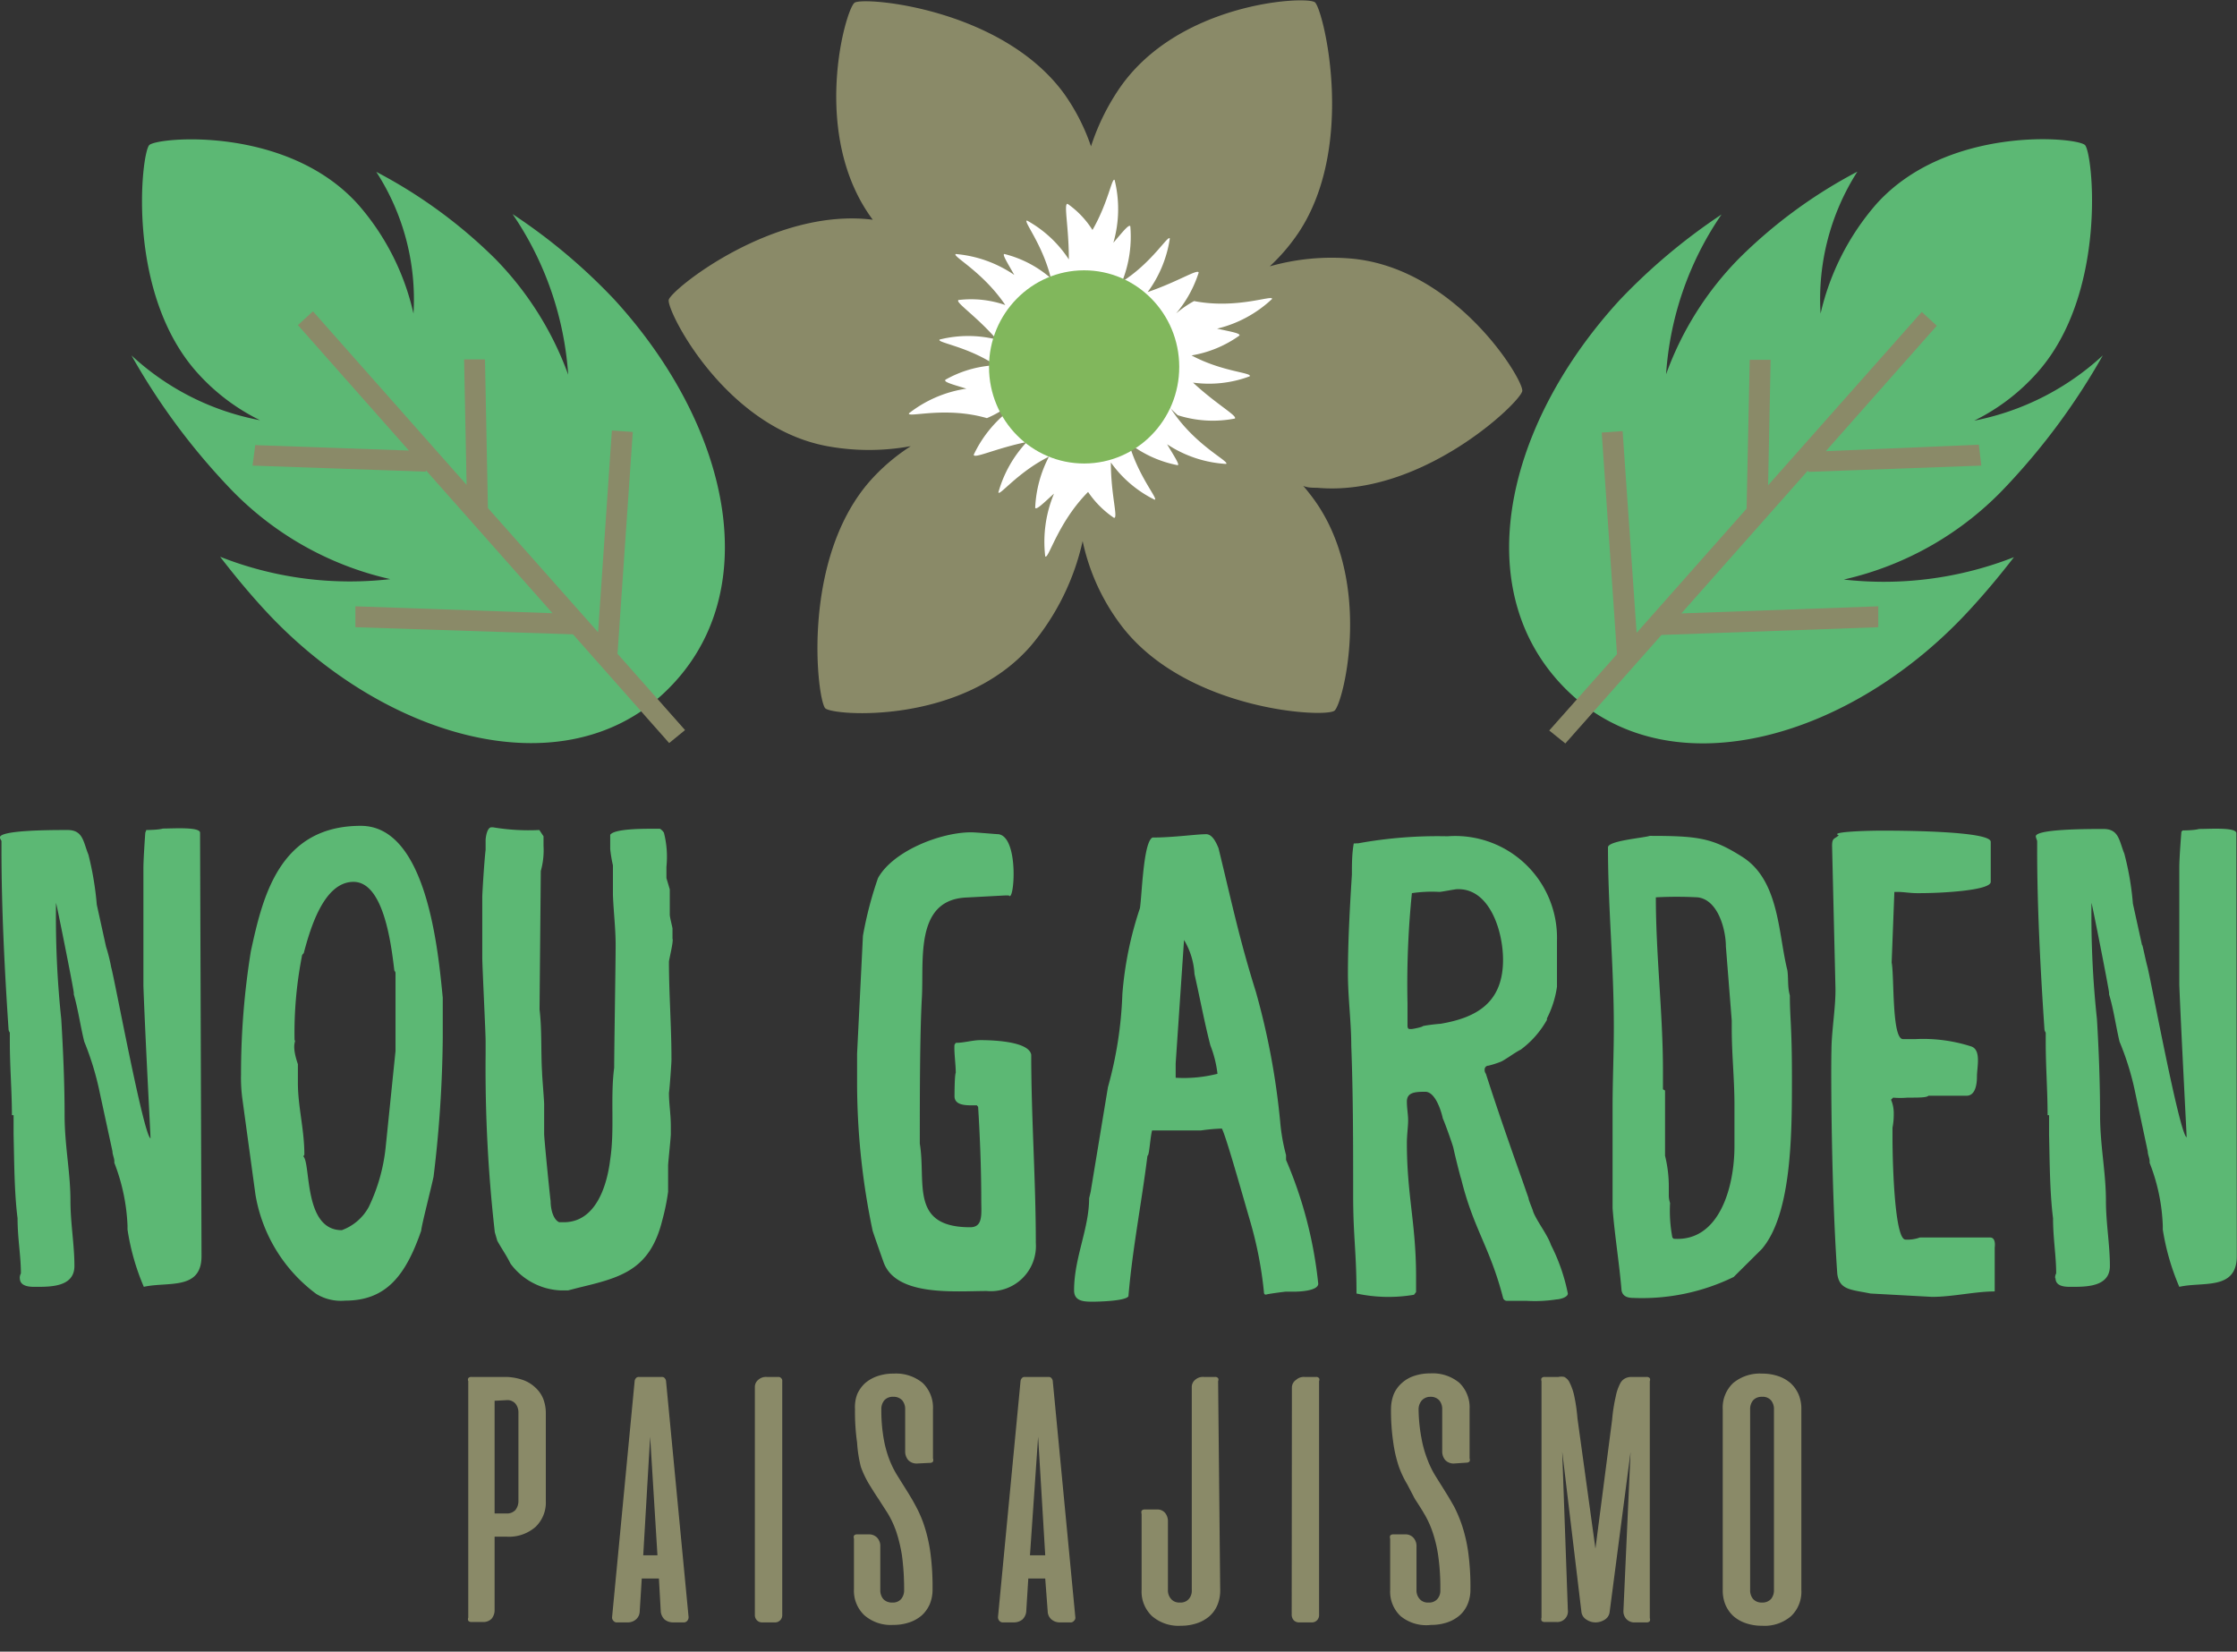 <svg xmlns="http://www.w3.org/2000/svg" viewBox="0 0 107.01 79">
          <rect x="0" y="0" width="107.01" height="79" fill="#333333" stroke="none"/>
          <defs>
            <style>
                .cls-1{fill:#5CB874;}
                .cls-2{fill:#8A8A68;}
                .cls-3{fill:#fff;}
                .cls-4{fill:#81B75C;}
            </style>
          </defs>
          <title>Recurso 5</title>
          <g id="Capa_2" data-name="Capa 2">
            <g id="Capa_1-2" data-name="Capa 1">
              <path class="cls-1"
                d="M1,60.91c0-.86-.16-1.66-.16-2.64-.16-1.25-.16-2.81-.19-4l0-.93H.57c0-1.14-.1-2.32-.1-3.5v-.45a.32.32,0,0,1-.06-.15c-.19-2.81-.34-5.83-.34-8.6v-.42S0,40.11,0,40.08c-.12-.38,2.48-.38,3.23-.38s.75.57,1,1.18a14.81,14.81,0,0,1,.4,2.39l.44,2a8.38,8.38,0,0,1,.25,1c.16.54,1.54,8,1.88,8.18,0-.19-.25-4.78-.34-7.29,0-1.15,0-2.36,0-3.57,0-.7,0-1.37,0-2.07,0-.45.09-1.69.09-1.69L7,39.7s.57,0,.79-.07c.5,0,1.78-.09,1.78.2l.07,20.25c0,1.66-1.63,1.21-2.76,1.47a11.16,11.16,0,0,1-.78-2.74v-.19a9.35,9.35,0,0,0-.63-3v-.07c0-.16-.09-.32-.09-.48l-.6-2.77a13.86,13.86,0,0,0-.75-2.48c-.19-.77-.29-1.53-.5-2.26v-.07c0-.16-.85-4.39-.85-4.3h0a46.28,46.28,0,0,0,.25,5.55c.09,1.49.16,3.09.16,4.58s.28,2.74.28,4.11c0,1.08.19,2.1.19,3.12s-1.16,1-1.88,1c-.22,0-.73,0-.73-.41C.94,61.17.94,61,1,60.91Z" />
              <path class="cls-1"
                d="M12,45.5c.56-2.58,1.35-6,5.26-6,3.17,0,3.7,6,3.92,8.22,0,.25,0,1.59,0,1.91a58.39,58.39,0,0,1-.44,6.65c-.09.45-.59,2.39-.59,2.58-.75,2.17-1.69,3.35-3.64,3.35a2.27,2.27,0,0,1-1.38-.32,7.45,7.45,0,0,1-2.91-4.75l-.63-4.61a7.45,7.45,0,0,1-.06-1.15A36.78,36.78,0,0,1,12,45.5Zm2.51,9.81c.37.35,0,3.53,1.84,3.53a2.4,2.4,0,0,0,1.29-1.11,8.62,8.62,0,0,0,.81-2.87l.47-4.59c0-.09,0-2.74,0-3.21,0-.1,0-.2,0-.29s0-.13,0-.22-.06-.1-.06-.16c-.16-1.37-.54-4.21-1.95-4.21s-2.06,2.2-2.38,3.41c-.06.06-.09.1-.09.16a19.13,19.13,0,0,0-.35,4c.1.06-.18.16.16,1.15,0,.09,0,.57,0,.89,0,1.15.31,2.23.31,3.44Z" />
              <path class="cls-1"
                d="M23.79,59.35l-.12-.41a69.31,69.31,0,0,1-.44-8.51v-.64c0-.41-.16-3.59-.16-4V42.92c0-.2.1-1.79.16-2.27,0,0,0-.38,0-.47s.06-.61.28-.61h.07a10.35,10.35,0,0,0,2.22.13L26,40v.45a3.66,3.66,0,0,1-.13,1.21l-.06,6.62c.12,1,.06,2,.12,3,0,.16.1,1.37.1,1.53v1.43c0,.19.22,2.45.31,3.22,0,.32.1.86.41,1h.22c1.54,0,2.07-1.76,2.22-3,.22-1.46,0-2.93.19-4.39,0-.86.07-5,.07-5.86v0c0-.82-.1-1.59-.13-2.42,0-.16,0-1.27,0-1.4a6.2,6.2,0,0,1-.13-.79v-.67c.19-.29,1.54-.29,2-.29h.38a.58.58,0,0,1,.19.19,4.68,4.68,0,0,1,.12,1.63c0,.06,0,.44,0,.54l.16.54c0,.13,0,1.08,0,1.21s.13.6.13.67v.48C32.23,45,32,45.91,32,46c0,1.53.12,3.09.12,4.61v.1c0,.16-.09,1.4-.12,1.56v0c0,.54.09,1,.09,1.6,0,.09,0,.38,0,.38,0,.16-.13,1.37-.13,1.49V57a10.42,10.42,0,0,1-.28,1.37c-.59,2.39-2,2.74-4,3.22l-.5.13h-.38a3.15,3.15,0,0,1-2.38-1.28C24.23,60.05,24,59.73,23.79,59.35Z" />
              <path class="cls-1"
                d="M41.28,44.76A17.79,17.79,0,0,1,42,42c.72-1.3,3-2.19,4.45-2.19.25,0,1.19.09,1.31.09,1,.13.76,3.31.5,2.93l-.18,0-1.88.1c-2.45.13-2,3-2.1,4.78S44,52.5,44,54.7c.31,1.85-.5,4,2.41,4,.63,0,.53-.64.53-1.3,0-1.47-.06-3-.15-4.46l-.06-.07h-.16c-.38,0-.91,0-.91-.44,0,0,0-1,.06-1.12,0-.41-.09-1-.06-1.34l.06-.09c.41,0,.79-.13,1.19-.13.79,0,2.32.1,2.42.7,0,3,.22,6,.22,9a2.16,2.16,0,0,1-2.35,2.3c-1.48,0-4.33.28-4.93-1.37-.15-.42-.53-1.5-.53-1.53A34.42,34.42,0,0,1,41,51.67V50.4Z" />
              <path class="cls-1"
                d="M52.1,57.31s.09-.35.09-.41L53,52a18.86,18.86,0,0,0,.69-4.45,17,17,0,0,1,.84-4.11c.1-.64.16-3.16.6-3.38,1,0,2.1-.16,2.57-.16.31,0,.5.45.59.67.66,2.71,1,4.36,1.79,6.88a35.06,35.06,0,0,1,1.16,6.21,9.11,9.11,0,0,0,.28,1.59s0,.23,0,.23a20.28,20.28,0,0,1,1.54,5.92c0,.35-.94.38-1.1.38s-.38,0-.44,0-.81.1-.91.13-.15,0-.15-.13a18.7,18.7,0,0,0-.66-3.38c-.47-1.62-1.16-4.07-1.35-4.42a8.9,8.9,0,0,0-1,.09H55.11c-.1.42-.13,1.21-.22,1.21-.28,2.26-.72,4.46-.91,6.72-.13.23-1.44.26-1.69.26-.41,0-.91,0-.91-.54C51.38,60.15,52.1,58.78,52.1,57.31Zm4.14-5.76a6.55,6.55,0,0,0,2-.19A5.44,5.44,0,0,0,57.9,50c-.29-1.12-.5-2.27-.76-3.41a3.54,3.54,0,0,0-.5-1.63l-.4,5.9Z" />
              <path class="cls-1"
                d="M67.3,52.69c0,.32.06.61.06.9s-.06.7-.06,1.08c0,2.51.44,3.85.44,6.4,0,.19,0,.73,0,.73l-.1.13a7.32,7.32,0,0,1-2.75-.06c0-2-.16-2.71-.16-4.72,0-2.39,0-4.78-.09-7.13,0-1.15-.16-2.3-.16-3.44,0-1.56.09-3.16.19-4.75,0-.48,0-1,.09-1.49a.34.34,0,0,0,.1,0,.26.26,0,0,1,.09,0A21.18,21.18,0,0,1,69.24,40a4.87,4.87,0,0,1,5.24,5v2.2A4.83,4.83,0,0,1,74,48.71s0,0,0,.07a4.52,4.52,0,0,1-1.26,1.43c-.21.09-.78.51-.94.57a4.49,4.49,0,0,1-.59.19c-.1,0-.19.07-.19.19a.3.3,0,0,0,.06.2c.54,1.68,1.13,3.37,1.73,5.06l.31.89c0,.1.19.51.22.64.16.44.69,1.11.85,1.59A9,9,0,0,1,75,61.87c0,.19-.41.28-.53.28a6.79,6.79,0,0,1-1.44.07l-.94,0a.19.19,0,0,1-.19-.15c-.63-2.43-1.41-3.28-2-5.67-.06-.16-.34-1.31-.37-1.47s-.44-1.3-.51-1.43c-.06-.29-.34-1.28-.84-1.28S67.3,52.25,67.3,52.69Zm.16-3.47h.06c.06,0,.5-.09.53-.13s.76-.12.85-.12c1.72-.29,3-1,3-3.06,0-1.37-.63-3.38-2.13-3.38h-.07c-.09,0-.75.13-.84.13a6.49,6.49,0,0,0-1.32.06A43.08,43.08,0,0,0,67.33,48v1.05C67.33,49.22,67.4,49.22,67.46,49.22Z" />
              <path class="cls-1"
                d="M77.14,57.79c0-.73,0-4.11,0-4.84,0-1.24.06-2.52.06-3.82,0-3-.28-5.71-.28-8.6,0-.32,1.7-.45,2-.55,2.32,0,3,.1,4.42,1,1.78,1.12,1.72,3.67,2.16,5.42.06.38,0,.79.12,1.21,0,1.08.1,1.43.1,3.92,0,2.67,0,6.52-1.44,8.21l-1.35,1.34a10,10,0,0,1-4.8,1c-.25,0-.5-.06-.56-.35C77.46,60.4,77.24,59.1,77.14,57.79ZM80,59.19l.06.06c2.19.16,2.91-2.48,2.91-4.42V53.59c0-.07,0-.58,0-.77,0-1.21-.13-2.39-.13-3.63v-.38l-.28-3.54c0-.76-.35-2.23-1.35-2.35a18.66,18.66,0,0,0-2,0c0,2.77.34,5.55.34,8.28v.9l.1.06v3.12a6.16,6.16,0,0,1,.18,1.47c0,.09,0,.25,0,.44a1.16,1.16,0,0,0,.06.35A6.85,6.85,0,0,0,80,59.19Z" />
              <path class="cls-1"
                d="M87.89,60.94c-.28-3.95-.31-9.49-.28-10.7,0-.92.22-2.13.19-3.06l-.16-6.72c0-.41.13-.32.32-.51-.47-.16,1.28-.22,2.07-.22.59,0,5.23,0,5.2.54,0,0,0,.35,0,.45,0,.47,0,1.05,0,1.46s-2.32.54-3.39.54h-.15c-.32,0-.63-.06-.94-.06,0,0-.13,0-.13,0l-.13,3.38c.13.64,0,3.66.54,3.66h.62a7.51,7.51,0,0,1,2.64.35c.5.16.28,1,.28,1.44s-.1.92-.5.92H92.25c-.09.09-.44.09-1,.09a3.93,3.93,0,0,1-.69,0l-.1.1a1.61,1.61,0,0,1,.13.63c0,.2,0,.39-.06.71v.41c0,1.5.12,4.94.62,4.94a1.73,1.73,0,0,0,.69-.1H95.2c.22,0,.25.26.22.48v.25c0,.61,0,1.25,0,1.76l0,.09c-.94,0-2,.26-3,.26l-2.94-.16C88.55,61.68,88,61.71,87.89,60.94Z" />
              <path class="cls-1"
                d="M98.36,60.91c0-.86-.15-1.66-.15-2.64-.16-1.25-.16-2.81-.19-4l0-.93h-.07c0-1.14-.09-2.32-.09-3.5v-.45a.32.32,0,0,1-.06-.15c-.19-2.81-.35-5.83-.35-8.6v-.42s-.06-.16-.06-.19c-.13-.38,2.48-.38,3.23-.38s.75.57,1,1.18a13.7,13.7,0,0,1,.41,2.39l.44,2c0-.16.15.64.25,1,.15.54,1.53,8,1.88,8.18,0-.19-.25-4.78-.35-7.29,0-1.15,0-2.36,0-3.57,0-.7,0-1.37,0-2.07,0-.45.1-1.69.1-1.69l.06-.06s.56,0,.78-.07c.51,0,1.79-.09,1.79.2L107,60.08c0,1.66-1.63,1.21-2.75,1.47a11.44,11.44,0,0,1-.79-2.74v-.19a9.08,9.08,0,0,0-.63-3v-.07c0-.16-.09-.32-.09-.48l-.59-2.77a13.33,13.33,0,0,0-.76-2.48c-.18-.77-.28-1.53-.5-2.26v-.07c0-.16-.84-4.39-.84-4.3h0a46.27,46.27,0,0,0,.26,5.55c.09,1.49.15,3.09.15,4.58s.28,2.74.28,4.11c0,1.08.19,2.1.19,3.12s-1.16,1-1.88,1c-.22,0-.72,0-.72-.41C98.3,61.17,98.3,61,98.36,60.91Z" />
              <path class="cls-2"
                d="M24.23,65.86A2.65,2.65,0,0,1,25,66a1.65,1.65,0,0,1,.59.35,1.5,1.5,0,0,1,.39.54,1.91,1.91,0,0,1,.13.71v4.19a1.61,1.61,0,0,1-.5,1.25,1.93,1.93,0,0,1-1.38.46h-.57V77a.64.64,0,0,1-.14.42.54.54,0,0,1-.43.16h-.55a.17.17,0,0,1-.14-.06.2.2,0,0,1,0-.15V66.06a.16.16,0,0,1,0-.14.17.17,0,0,1,.14-.06ZM23.66,67v5.39h.57a.54.54,0,0,0,.43-.17.69.69,0,0,0,.14-.43V67.57a.67.67,0,0,0-.14-.43.51.51,0,0,0-.43-.17Z" />
              <path class="cls-2"
                d="M31.66,65.86a.17.17,0,0,1,.14.06.26.26,0,0,1,.06.13l1.08,11.3a.27.27,0,0,1-.06.17.22.22,0,0,1-.2.08H32.2a.64.64,0,0,1-.41-.14.62.62,0,0,1-.18-.36l-.09-1.6H30.7l-.1,1.6a.52.52,0,0,1-.18.36.59.59,0,0,1-.4.14h-.48a.21.21,0,0,1-.2-.08.22.22,0,0,1-.06-.17l1.08-11.3a.26.26,0,0,1,.06-.13.17.17,0,0,1,.14-.06Zm-.89,8.53h.68l-.35-5.67Z" />
              <path class="cls-2"
                d="M36.11,66.36a.44.44,0,0,1,.16-.36.55.55,0,0,1,.41-.14h.55a.17.17,0,0,1,.14.06.16.16,0,0,1,.05.14V77.24a.35.35,0,0,1-.1.26.33.33,0,0,1-.25.1h-.61a.33.33,0,0,1-.25-.1.35.35,0,0,1-.1-.26Z" />
              <path class="cls-2"
                d="M43.87,70a.55.55,0,0,1-.43-.17.64.64,0,0,1-.14-.42v-2a.65.65,0,0,0-.14-.43.55.55,0,0,0-.43-.17.54.54,0,0,0-.43.17.65.65,0,0,0-.14.43,7.91,7.91,0,0,0,.11,1.39,5.42,5.42,0,0,0,.27,1,4.59,4.59,0,0,0,.4.8l.45.72c.15.24.3.49.44.76a5.66,5.66,0,0,1,.4.95,7.41,7.41,0,0,1,.28,1.26,12.26,12.26,0,0,1,.1,1.72,1.8,1.8,0,0,1-.13.71,1.6,1.6,0,0,1-.38.54,1.77,1.77,0,0,1-.6.34,2.35,2.35,0,0,1-.77.12,1.92,1.92,0,0,1-1.38-.46,1.61,1.61,0,0,1-.5-1.25V73.6a.25.25,0,0,1,0-.15.18.18,0,0,1,.15-.06h.55a.53.53,0,0,1,.42.17.59.59,0,0,1,.14.42v2.07a.65.65,0,0,0,.14.43.55.55,0,0,0,.43.17.52.52,0,0,0,.43-.17.65.65,0,0,0,.14-.43,12.35,12.35,0,0,0-.1-1.63,7.2,7.2,0,0,0-.28-1.17,4.6,4.6,0,0,0-.4-.86l-.45-.7c-.15-.22-.29-.45-.44-.69a4.69,4.69,0,0,1-.4-.84A6.25,6.25,0,0,1,41,69a10.42,10.42,0,0,1-.1-1.6A1.76,1.76,0,0,1,41,66.7a1.6,1.6,0,0,1,.38-.54,1.77,1.77,0,0,1,.6-.34,2.3,2.3,0,0,1,.77-.12,2,2,0,0,1,1.39.45,1.64,1.64,0,0,1,.49,1.26v2.35a.2.2,0,0,1,0,.15.17.17,0,0,1-.14.06Z" />
              <path class="cls-2"
                d="M50.17,65.86a.16.16,0,0,1,.13.06.26.26,0,0,1,.06.13l1.08,11.3a.19.19,0,0,1-.06.17.21.21,0,0,1-.2.08H50.7a.61.61,0,0,1-.4-.14.52.52,0,0,1-.18-.36L50,75.5h-.81l-.1,1.6a.62.62,0,0,1-.18.36.64.64,0,0,1-.41.14H48a.22.22,0,0,1-.2-.08.27.27,0,0,1-.06-.17l1.08-11.3a.26.26,0,0,1,.06-.13.17.17,0,0,1,.14-.06Zm-.9,8.53H50l-.34-5.67Z" />
              <path class="cls-2"
                d="M58.37,76.05a1.8,1.8,0,0,1-.13.71,1.47,1.47,0,0,1-.38.54,1.77,1.77,0,0,1-.6.34,2.35,2.35,0,0,1-.77.12,1.93,1.93,0,0,1-1.38-.46,1.61,1.61,0,0,1-.5-1.25V72.41a.25.25,0,0,1,0-.15.18.18,0,0,1,.15-.06h.57a.48.48,0,0,1,.41.17.64.64,0,0,1,.13.42v3.26a.61.61,0,0,0,.15.43.51.51,0,0,0,.42.17.52.52,0,0,0,.43-.17.6.6,0,0,0,.14-.43V66.36a.44.44,0,0,1,.16-.36.55.55,0,0,1,.41-.14h.55a.17.17,0,0,1,.14.06.16.16,0,0,1,0,.14Z" />
              <path class="cls-2"
                d="M61.8,66.36A.44.44,0,0,1,62,66a.55.55,0,0,1,.41-.14h.55a.17.17,0,0,1,.14.06.16.16,0,0,1,0,.14V77.24a.35.35,0,0,1-.1.26.33.33,0,0,1-.25.1h-.61a.35.35,0,0,1-.25-.1.4.4,0,0,1-.1-.26Z" />
              <path class="cls-2"
                d="M69.56,70a.55.55,0,0,1-.43-.17.64.64,0,0,1-.14-.42v-2a.65.65,0,0,0-.14-.43.55.55,0,0,0-.43-.17A.54.54,0,0,0,68,67a.65.65,0,0,0-.14.43A7.91,7.91,0,0,0,68,68.8a5.39,5.39,0,0,0,.28,1,4.58,4.58,0,0,0,.39.8l.45.72c.15.24.3.49.45.76a6.66,6.66,0,0,1,.39.95,7.41,7.41,0,0,1,.28,1.26,12.26,12.26,0,0,1,.1,1.72,1.8,1.8,0,0,1-.13.71,1.47,1.47,0,0,1-.38.54,1.77,1.77,0,0,1-.6.34,2.35,2.35,0,0,1-.77.12A1.93,1.93,0,0,1,67,77.3a1.61,1.61,0,0,1-.5-1.25V73.6a.25.25,0,0,1,0-.15.18.18,0,0,1,.15-.06h.55a.51.51,0,0,1,.42.17.59.59,0,0,1,.14.42v2.07a.61.61,0,0,0,.15.43.51.51,0,0,0,.42.17.52.52,0,0,0,.43-.17.6.6,0,0,0,.14-.43,10.84,10.84,0,0,0-.1-1.63,6.29,6.29,0,0,0-.28-1.17,4.6,4.6,0,0,0-.4-.86c-.14-.24-.29-.47-.44-.7L67.32,71a4.69,4.69,0,0,1-.4-.84A6.29,6.29,0,0,1,66.65,69a10.28,10.28,0,0,1-.11-1.6,2,2,0,0,1,.13-.71,1.5,1.5,0,0,1,.39-.54,1.63,1.63,0,0,1,.59-.34,2.35,2.35,0,0,1,.77-.12,2,2,0,0,1,1.39.45,1.64,1.64,0,0,1,.49,1.26v2.35a.24.24,0,0,1,0,.15.2.2,0,0,1-.15.06Z" />
              <path class="cls-2"
                d="M77.12,67.89a7.89,7.89,0,0,1,.17-1.09,2.32,2.32,0,0,1,.21-.62.54.54,0,0,1,.26-.26.66.66,0,0,1,.27-.06h.75a.17.17,0,0,1,.14.06.16.16,0,0,1,0,.14V77.39a.2.2,0,0,1,0,.15.17.17,0,0,1-.14.06h-.55a.53.53,0,0,1-.43-.16.55.55,0,0,1-.14-.42L78,69.45,77,77.1a.5.5,0,0,1-.22.36.82.82,0,0,1-.45.14h0a.77.77,0,0,1-.45-.14.49.49,0,0,1-.23-.36l-.92-7.67L75,77a.51.51,0,0,1-.56.58h-.55a.18.18,0,0,1-.15-.06.25.25,0,0,1,0-.15V66.06a.2.2,0,0,1,0-.14.18.18,0,0,1,.15-.06h.66a.66.66,0,0,1,.28,0,.57.57,0,0,1,.25.26,2.69,2.69,0,0,1,.22.62,8.34,8.34,0,0,1,.16,1.1l.86,6.23Z" /> 
              <path class="cls-2"
                d="M82.41,67.41a1.61,1.61,0,0,1,.5-1.26,2,2,0,0,1,1.38-.45,2.35,2.35,0,0,1,.77.12,1.77,1.77,0,0,1,.6.34,1.6,1.6,0,0,1,.38.54,1.76,1.76,0,0,1,.13.71v8.64a1.61,1.61,0,0,1-.49,1.25,1.94,1.94,0,0,1-1.39.46,2.3,2.3,0,0,1-.77-.12,1.77,1.77,0,0,1-.6-.34,1.6,1.6,0,0,1-.38-.54,1.8,1.8,0,0,1-.13-.71Zm2.45,0a.65.65,0,0,0-.14-.43.52.52,0,0,0-.43-.17.55.55,0,0,0-.43.17.65.65,0,0,0-.14.43v8.64a.65.65,0,0,0,.14.43.54.54,0,0,0,.43.17.55.55,0,0,0,.43-.17.65.65,0,0,0,.14-.43Z" />
              <path class="cls-2"
                d="M51.84,20.87a2.31,2.31,0,0,1,.68-1.21,5.12,5.12,0,0,1,3.54-.1A4.15,4.15,0,0,1,54.82,17,3.43,3.43,0,0,1,56,15.32c-1.52.37-2.78.32-3.23-.05a2.44,2.44,0,0,1-.61-.92,1.44,1.44,0,0,1-.42.5,4.52,4.52,0,0,1-3,.11,4.13,4.13,0,0,1,1,2.65,4.45,4.45,0,0,1-2,2.08c1.77-.29,3.23-.08,3.67.38A2.07,2.07,0,0,1,51.84,20.87ZM53.7,30a10.16,10.16,0,0,1-1.91-4.12,11.7,11.7,0,0,1-2.47,5c-3.29,3.81-9.46,3.36-9.84,3s-1.2-7,2.09-10.82a9.32,9.32,0,0,1,2-1.72,11.06,11.06,0,0,1-4,0c-4.91-.91-7.7-6.51-7.58-7s5-4.43,9.76-3.83C38.73,6.45,40.45.43,40.88.13s7,.25,10,4.32A9.76,9.76,0,0,1,52.19,7a10.86,10.86,0,0,1,1.31-2.7c2.81-4.2,9-4.51,9.4-4.19s2,6.81-.77,11a9.19,9.19,0,0,1-1.39,1.63,10.83,10.83,0,0,1,3.92-.37c5,.46,8.23,5.8,8.16,6.33S68,23.79,63,23.33c-.22,0-.45,0-.66-.09.11.12.21.25.32.39,3.12,3.95,1.61,10,1.18,10.36S56.82,34,53.7,30Z" />
              <path class="cls-1"
                d="M79.7,17.9a15.3,15.3,0,0,1,3.5-5.55,23.48,23.48,0,0,1,5.65-4.14A11.3,11.3,0,0,0,87.09,15a12.07,12.07,0,0,1,2.65-5.22c3.39-3.8,9.62-3.23,10-2.84s1.1,7.11-2.3,10.9a9.83,9.83,0,0,1-3,2.28A12.62,12.62,0,0,0,100.59,17,31.93,31.93,0,0,1,96,23.23a15.27,15.27,0,0,1-7.8,4.49,17.06,17.06,0,0,0,8.14-1.07c-.7.91-1.41,1.75-2.11,2.51-5.62,6.13-14.18,8.64-19.12,4s-3.25-12.68,2.37-18.81a28.39,28.39,0,0,1,4.87-4.09A15.28,15.28,0,0,0,79.7,17.9Z" />
              <path class="cls-1"
                d="M27.18,17.92a15.44,15.44,0,0,0-3.5-5.55A23.7,23.7,0,0,0,18,8.22,11.23,11.23,0,0,1,19.78,15a11.85,11.85,0,0,0-2.64-5.21c-3.4-3.8-9.62-3.23-10-2.85S6,14,9.44,17.83a9.84,9.84,0,0,0,3,2.27A12.41,12.41,0,0,1,6.29,17a31.61,31.61,0,0,0,4.58,6.22,15.25,15.25,0,0,0,7.8,4.48,16.91,16.91,0,0,1-8.14-1.07c.7.91,1.41,1.76,2.11,2.52,5.62,6.12,14.18,8.64,19.12,4S35,20.46,29.39,14.33a27.51,27.51,0,0,0-4.87-4.09A15.47,15.47,0,0,1,27.18,17.92Z" />
              <path class="cls-2"
                d="M94.66,21.27l.12,1-8.29.3v-.07l-6.06,6.84L89.85,29l0,1-10.37.37-4.6,5.19-.77-.62,3.24-3.65-.73-10.6,1-.07.67,9.65,5.26-5.94.15-7.12,1,0-.12,6,7.35-8.29.72.66-5.31,6Z" />
              <path class="cls-3"
                d="M57,17c1.47.79,2.92.82,2.78,1a5.55,5.55,0,0,1-2.71.3c1.13,1.05,2.14,1.59,2,1.72a5.51,5.51,0,0,1-2.73-.16A4.44,4.44,0,0,1,54.83,17a5.07,5.07,0,0,1,2.29-2.6c2.05.4,3.79-.32,3.73-.1a5.81,5.81,0,0,1-2.63,1.42c.69.15,1.12.22,1.07.33A5.49,5.49,0,0,1,57,17Zm-3.23-3.59c1.39-.92,2.12-2.2,2.19-2a5.73,5.73,0,0,1-1.06,2.56c1.46-.5,2.41-1.13,2.44-.93a5.71,5.71,0,0,1-1.45,2.35,4.38,4.38,0,0,1-3.12-.07,2.58,2.58,0,0,1-.61-.93,1.36,1.36,0,0,1-.42.5,4.48,4.48,0,0,1-3,.12,4.07,4.07,0,0,1,1,2.65A5.08,5.08,0,0,1,47.21,20c-2-.58-3.81,0-3.73-.23a5.83,5.83,0,0,1,2.75-1.18c-.69-.21-1.11-.32-1-.43a5.36,5.36,0,0,1,2.4-.69c-1.39-.92-2.84-1.08-2.68-1.23a5.6,5.6,0,0,1,2.73,0c-1-1.15-2-1.78-1.83-1.89a5,5,0,0,1,2.24.24c-1.08-1.6-2.56-2.34-2.37-2.44a5.85,5.85,0,0,1,2.8,1c-.36-.63-.59-1-.47-1a5.35,5.35,0,0,1,2.22,1.16c-.4-1.64-1.35-2.76-1.14-2.76a5.63,5.63,0,0,1,2,1.86c0-1.57-.26-2.69-.06-2.66A4.36,4.36,0,0,1,52.26,11c.76-1.32.93-2.53,1.06-2.39a5.82,5.82,0,0,1-.06,3c.47-.55.74-.89.81-.79A5.79,5.79,0,0,1,53.72,13.36ZM54,21.19c.46,1.62,1.44,2.71,1.23,2.71a5.63,5.63,0,0,1-2.09-1.78c0,1.57.36,2.67.15,2.65a4.59,4.59,0,0,1-1.24-1.24C50.59,25,50.15,26.79,50,26.61a6,6,0,0,1,.42-3c-.53.48-.84.79-.9.68a5.78,5.78,0,0,1,.66-2.45c-1.49.74-2.38,1.91-2.42,1.71a5.78,5.78,0,0,1,1.36-2.41c-1.51.31-2.53.82-2.54.61a5.81,5.81,0,0,1,1.73-2.14c1.5-.17,2.69,0,3.08.45a2.17,2.17,0,0,1,.44.82,2.35,2.35,0,0,1,.68-1.23A5,5,0,0,1,56,19.53c1.14,1.78,2.86,2.55,2.65,2.66a5.71,5.71,0,0,1-2.82-.94c.37.62.62,1,.5,1A5.48,5.48,0,0,1,54,21.19Z" />
              <ellipse class="cls-4" cx="51.86" cy="17.55" rx="4.55" ry="4.62"
                transform="translate(-0.03 0.09) rotate(-0.1)" />
              <path class="cls-2"
                d="M12.21,21.29l7.35.26-5.31-6,.72-.66,7.35,8.3-.12-6h1l.14,7.11,5.27,5.94.66-9.65,1,.07-.73,10.61,3.23,3.65-.76.62-4.6-5.2L17,30l0-1,9.43.33-6.06-6.84v.07l-8.29-.29Z" />
            </g>
          </g>
        </svg>